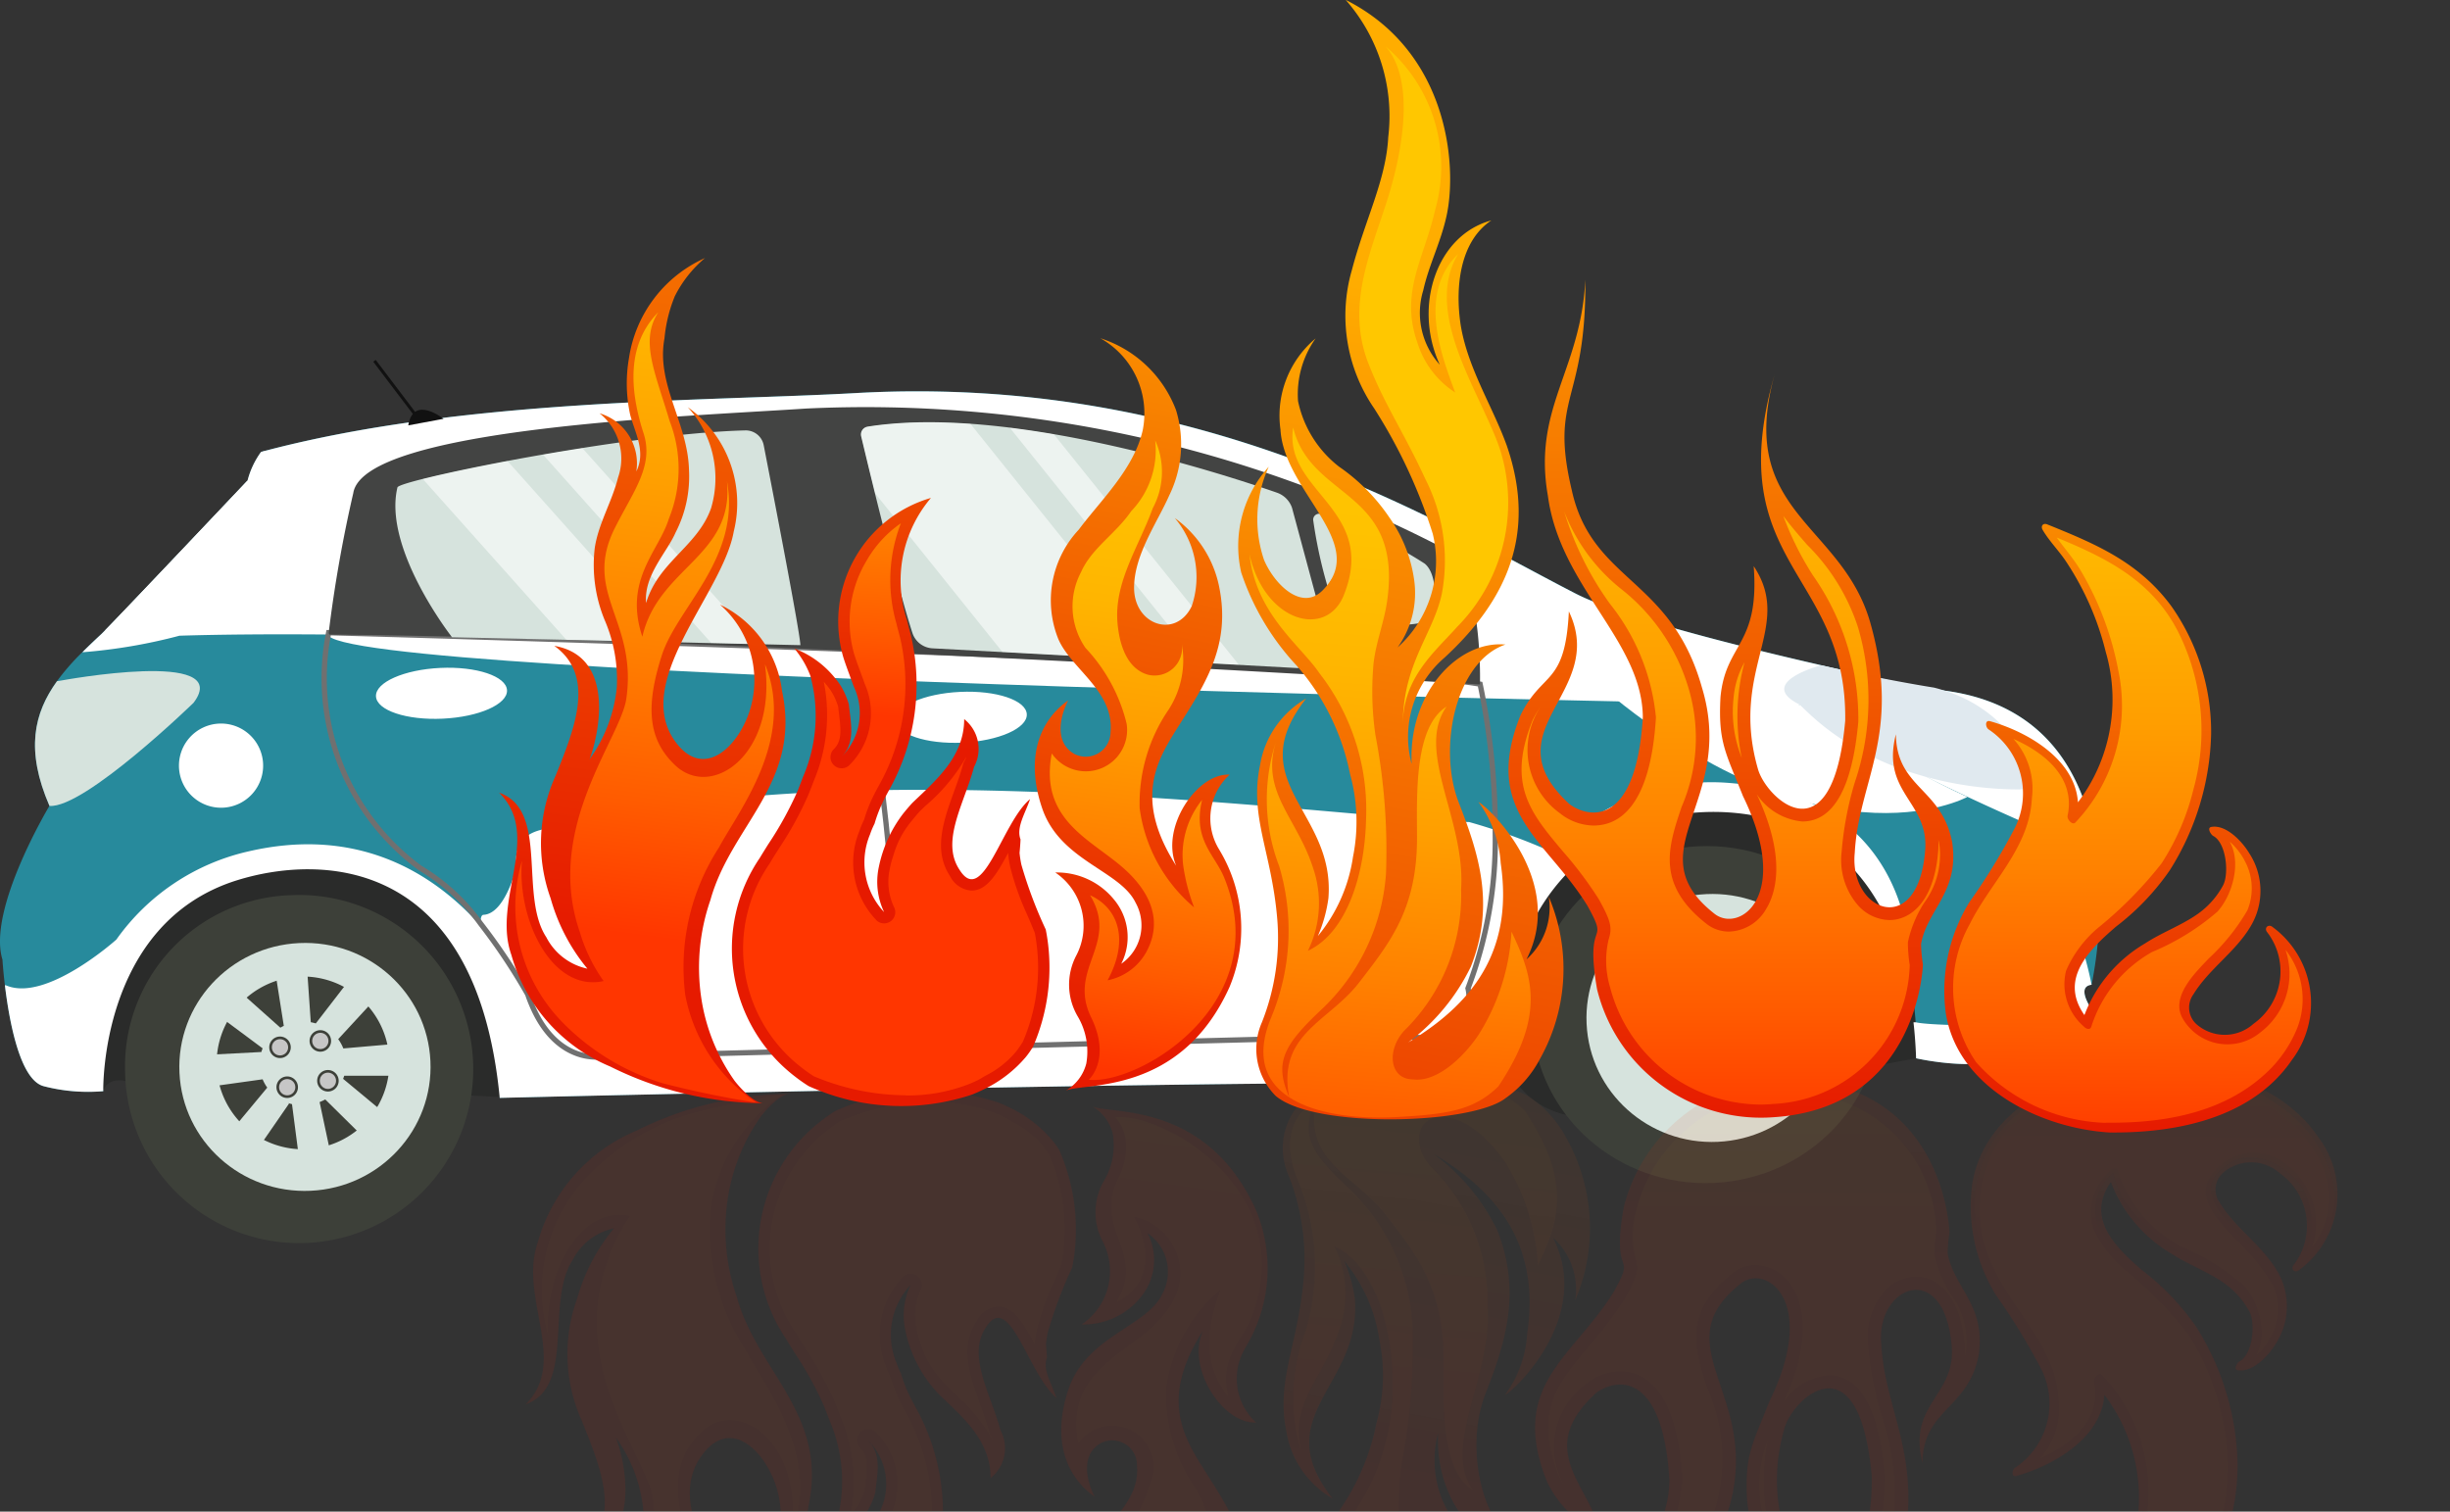 <svg xmlns="http://www.w3.org/2000/svg" xmlns:xlink="http://www.w3.org/1999/xlink" width="92.663" height="57.177" viewBox="0 0 92.663 57.177">
  <rect x="0" y="0" width="92.663" height="57.177" fill="#333333" stroke="none"/>
  <defs>
    <clipPath id="clip-path">
      <path id="Path_2891" data-name="Path 2891" d="M156.665,566.344c.347,1.782,1.395,7.2,1.386,7.562l-13.175-.3s-2.622-3.344-2.064-5.667c.068-.284,8.707-2.045,13.155-2.156A.692.692,0,0,1,156.665,566.344Z" transform="translate(-142.734 -565.785)" fill="none"/>
    </clipPath>
    <clipPath id="clip-path-2">
      <path id="Path_2893" data-name="Path 2893" d="M232.056,567.14c-1.927-.672-10.1-3.355-15.483-2.5a.3.3,0,0,0-.246.372c.288,1.211,1.338,5.574,1.937,7.43a.845.845,0,0,0,.759.584l13.834.748.809-2.19-1.045-3.877A.925.925,0,0,0,232.056,567.14Z" transform="translate(-216.319 -564.471)" fill="none"/>
    </clipPath>
    <clipPath id="clip-path-3">
      <rect id="Rectangle_1410" data-name="Rectangle 1410" width="78.664" height="16.909" fill="none"/>
    </clipPath>
    <linearGradient id="linear-gradient" x1="5.129" y1="0.18" x2="5.194" y2="-1.222" gradientUnits="objectBoundingBox">
      <stop offset="0" stop-color="#e61a00"/>
      <stop offset="1" stop-color="#ffad00" stop-opacity="0"/>
    </linearGradient>
    <linearGradient id="linear-gradient-2" x1="-4.257" y1="0.151" x2="-4.202" y2="-0.858" xlink:href="#linear-gradient"/>
    <linearGradient id="linear-gradient-3" x1="4.753" y1="0.326" x2="4.822" y2="-0.88" xlink:href="#linear-gradient"/>
    <linearGradient id="linear-gradient-4" x1="5.64" y1="0.19" x2="5.692" y2="-0.952" gradientUnits="objectBoundingBox">
      <stop offset="0" stop-color="#ff3600"/>
      <stop offset="0.094" stop-color="#ff4e00" stop-opacity="0.831"/>
      <stop offset="0.229" stop-color="#ff6e00" stop-opacity="0.612"/>
      <stop offset="0.366" stop-color="#ff8900" stop-opacity="0.427"/>
      <stop offset="0.5" stop-color="#ff9f00" stop-opacity="0.271"/>
      <stop offset="0.632" stop-color="#ffb000" stop-opacity="0.153"/>
      <stop offset="0.761" stop-color="#ffbd00" stop-opacity="0.067"/>
      <stop offset="0.885" stop-color="#ffc400" stop-opacity="0.016"/>
      <stop offset="1" stop-color="#ffc700" stop-opacity="0"/>
    </linearGradient>
    <linearGradient id="linear-gradient-5" x1="-4.933" y1="0.237" x2="-4.888" y2="-1.007" gradientUnits="objectBoundingBox">
      <stop offset="0" stop-color="#ff3600"/>
      <stop offset="0.093" stop-color="#ff4e00" stop-opacity="0.831"/>
      <stop offset="0.228" stop-color="#ff6e00" stop-opacity="0.612"/>
      <stop offset="0.364" stop-color="#ff8900" stop-opacity="0.427"/>
      <stop offset="0.498" stop-color="#ff9f00" stop-opacity="0.271"/>
      <stop offset="0.629" stop-color="#ffb000" stop-opacity="0.153"/>
      <stop offset="0.757" stop-color="#ffbd00" stop-opacity="0.067"/>
      <stop offset="0.881" stop-color="#ffc400" stop-opacity="0.016"/>
      <stop offset="0.995" stop-color="#ffc700" stop-opacity="0"/>
    </linearGradient>
    <linearGradient id="linear-gradient-6" x1="5.195" y1="0.364" x2="5.25" y2="-0.716" xlink:href="#linear-gradient-4"/>
    <linearGradient id="linear-gradient-7" x1="-4.105" y1="0.329" x2="-4.099" y2="-1.132" gradientUnits="objectBoundingBox">
      <stop offset="0" stop-color="#ff3600"/>
      <stop offset="0.142" stop-color="#ff3800" stop-opacity="0.984"/>
      <stop offset="0.269" stop-color="#ff3e00" stop-opacity="0.941"/>
      <stop offset="0.392" stop-color="#ff4800" stop-opacity="0.871"/>
      <stop offset="0.511" stop-color="#ff5700" stop-opacity="0.769"/>
      <stop offset="0.628" stop-color="#ff6a00" stop-opacity="0.639"/>
      <stop offset="0.743" stop-color="#ff8100" stop-opacity="0.478"/>
      <stop offset="0.856" stop-color="#ff9d00" stop-opacity="0.286"/>
      <stop offset="0.966" stop-color="#ffbc00" stop-opacity="0.071"/>
      <stop offset="1" stop-color="#ffc700" stop-opacity="0"/>
    </linearGradient>
    <linearGradient id="linear-gradient-8" x1="-4.008" y1="0.309" x2="-4.008" y2="-1.003" gradientUnits="objectBoundingBox">
      <stop offset="0" stop-color="#e61a00"/>
      <stop offset="0.771" stop-color="#ffad00" stop-opacity="0"/>
    </linearGradient>
    <linearGradient id="linear-gradient-9" x1="20.675" y1="0.232" x2="20.714" y2="-1.087" xlink:href="#linear-gradient"/>
    <linearGradient id="linear-gradient-10" x1="22.207" y1="0.207" x2="22.238" y2="-0.802" xlink:href="#linear-gradient-4"/>
    <linearGradient id="linear-gradient-11" x1="0.499" y1="0.208" x2="0.503" y2="-1.018" xlink:href="#linear-gradient"/>
    <linearGradient id="linear-gradient-12" x1="0.5" y1="0.298" x2="0.5" y2="-1.29" xlink:href="#linear-gradient-4"/>
    <linearGradient id="linear-gradient-13" x1="5.129" y1="1.025" x2="5.194" y2="-0.377" gradientUnits="objectBoundingBox">
      <stop offset="0" stop-color="#e61a00"/>
      <stop offset="1" stop-color="#ffad00"/>
    </linearGradient>
    <linearGradient id="linear-gradient-14" x1="-4.257" y1="1.005" x2="-4.202" y2="-0.004" xlink:href="#linear-gradient-13"/>
    <linearGradient id="linear-gradient-15" x1="4.845" y1="1.187" x2="4.914" y2="-0.019" xlink:href="#linear-gradient-13"/>
    <linearGradient id="linear-gradient-16" x1="-10.339" y1="1.006" x2="-10.237" y2="-0.016" gradientUnits="objectBoundingBox">
      <stop offset="0" stop-color="#ff3600"/>
      <stop offset="0.146" stop-color="#ff5b00"/>
      <stop offset="0.325" stop-color="#ff8100"/>
      <stop offset="0.503" stop-color="#ff9f00"/>
      <stop offset="0.677" stop-color="#ffb500"/>
      <stop offset="0.845" stop-color="#ffc200"/>
      <stop offset="1" stop-color="#ffc700"/>
    </linearGradient>
    <linearGradient id="linear-gradient-17" x1="5.64" y1="1.025" x2="5.692" y2="-0.117" xlink:href="#linear-gradient-16"/>
    <linearGradient id="linear-gradient-18" x1="-4.933" y1="1.005" x2="-4.888" y2="-0.239" xlink:href="#linear-gradient-16"/>
    <linearGradient id="linear-gradient-19" x1="5.297" y1="1.233" x2="5.352" y2="0.153" xlink:href="#linear-gradient-16"/>
    <linearGradient id="linear-gradient-20" x1="-4.105" y1="1.028" x2="-4.099" y2="-0.433" xlink:href="#linear-gradient-16"/>
    <linearGradient id="linear-gradient-21" x1="-4.008" y1="0.997" x2="-4.008" y2="-0.315" xlink:href="#linear-gradient-13"/>
    <linearGradient id="linear-gradient-22" x1="20.675" y1="1.005" x2="20.714" y2="-0.314" xlink:href="#linear-gradient-13"/>
    <linearGradient id="linear-gradient-23" x1="22.207" y1="1.005" x2="22.238" y2="-0.004" xlink:href="#linear-gradient-16"/>
    <linearGradient id="linear-gradient-24" x1="0.499" y1="1.017" x2="0.503" y2="-0.209" xlink:href="#linear-gradient-13"/>
    <linearGradient id="linear-gradient-25" x1="0.5" y1="1.072" x2="0.5" y2="-0.516" xlink:href="#linear-gradient-16"/>
  </defs>
  <g id="Group_3516" data-name="Group 3516" transform="translate(-58 -3842.162)">
    <g id="Group_2061" data-name="Group 2061" transform="translate(-22.246 3301.142)">
      <path id="Path_2846" data-name="Path 2846" d="M80.339,581.1s.023.4.092.967c.162,1.336.565,3.6,1.477,3.823a6.668,6.668,0,0,0,2.244.186S84,579.733,89.2,578.1c3.079-.963,9.06-1,9.944,8.229,0,0,35.161-.848,37.539-.462,0,0,.923-.167.732-1.606a7.4,7.4,0,0,1,.017-.81c.119-1.928.945-6.7,6.082-7.792,0,0,7.364-1.693,8.926,6.583.073.389.134.8.176,1.231s.081.883.1,1.359c0,0,2.824.656,3.989-.3a19.236,19.236,0,0,0,2.973-.138l.119-.815s-.029-.033-.076-.093c-.261-.318-1.046-1.354-.367-1.436a15.774,15.774,0,0,0,.185-5c-.391-2.813-1.848-5.827-6.23-6.174,0,0-10.561-2.134-13.454-3.616-5.258-2.7-14.169-8.323-27.235-7.591-5.642.317-14.953.2-22.495,2.226a3.2,3.2,0,0,0-.509,1.079s-5.221,5.522-5.524,5.8c-.252.233-.5.463-.728.694a8.939,8.939,0,0,0-.962,1.1c-.873,1.208-1.2,2.6-.285,4.714C82.117,575.289,79.754,579.206,80.339,581.1Z" transform="translate(0 -3.784)" fill="#278a9c"/>
      <g id="Group_1903" data-name="Group 1903" transform="translate(84.099 571.677)">
        <g id="Group_1897" data-name="Group 1897" transform="translate(0 0)">
          <g id="Group_1896" data-name="Group 1896">
            <path id="Path_2847" data-name="Path 2847" d="M332.325,635.561l1.806-.333s.689-9.219-7.6-9.372c-3.152-.058-8.472,2.05-7.732,9.962a3.172,3.172,0,0,0,2.142,1.556s-4.1-7.094,3.806-9.821C327.539,626.59,333.039,628.657,332.325,635.561Z" transform="translate(-265.515 -625.854)" fill="#2a2b2a"/>
            <path id="Path_2848" data-name="Path 2848" d="M110.272,642.877l1.162.06s.63-8.253-7.282-8.86a7.538,7.538,0,0,0-7.751,8.638s.115-.626,1.06-.329a7.041,7.041,0,0,1,4.634-6.269C104.828,635.012,110.152,636.074,110.272,642.877Z" transform="translate(-96.347 -632.098)" fill="#2a2b2a"/>
          </g>
        </g>
        <g id="Group_1902" data-name="Group 1902" transform="translate(0.873 1.047)">
          <g id="Group_1899" data-name="Group 1899" transform="translate(52.933 0)">
            <ellipse id="Ellipse_245" data-name="Ellipse 245" cx="6.58" cy="6.374" rx="6.58" ry="6.374" transform="translate(0 0.612) rotate(-2.664)" fill="#3d4039"/>
            <ellipse id="Ellipse_246" data-name="Ellipse 246" cx="4.751" cy="4.69" rx="4.751" ry="4.69" transform="matrix(0.999, -0.046, 0.046, 0.999, 2.133, 2.334)" fill="#d6e3dd"/>
            <path id="Path_2849" data-name="Path 2849" d="M336.893,647.8a3.267,3.267,0,1,0,3.11-3.443A3.281,3.281,0,0,0,336.893,647.8Z" transform="translate(-333.132 -640.972)" fill="#3d4039"/>
            <path id="Path_2850" data-name="Path 2850" d="M333.376,646.067l-.134-1.245,2.564-.134c.014-.047.029-.093.048-.138l-2.009-1.494.78-.98,1.9,1.693c.042-.025.085-.048.13-.069l-.4-2.532,1.246-.127.174,2.521a1.617,1.617,0,0,1,.19.045l1.569-2.033.947.819-1.669,1.809a1.556,1.556,0,0,1,.194.351l2.526-.22.04,1.252-2.531,0c-.013.04-.026.079-.042.117l2,1.66-.852.918-1.823-1.8a1.657,1.657,0,0,1-.214.105l.534,2.5-1.233.221-.344-2.647c-.048-.012-.1-.026-.142-.042l.029.022-1.477,2.139-1.007-.745,1.661-2a1.569,1.569,0,0,1-.175-.313Z" transform="translate(-330.357 -638.454)" fill="#d6e3dd"/>
            <g id="Group_1898" data-name="Group 1898" transform="translate(5.796 5.457)">
              <path id="Path_2851" data-name="Path 2851" d="M351.783,653.406a.357.357,0,1,0,.34-.373A.357.357,0,0,0,351.783,653.406Z" transform="translate(-350.257 -653.032)" fill="#c6c6c6" stroke="#3d4039" stroke-miterlimit="10" stroke-width="0.1"/>
              <path id="Path_2852" data-name="Path 2852" d="M345.409,654.416a.357.357,0,1,0,.34-.373A.357.357,0,0,0,345.409,654.416Z" transform="translate(-345.408 -653.801)" fill="#c6c6c6" stroke="#3d4039" stroke-miterlimit="10" stroke-width="0.1"/>
              <path id="Path_2853" data-name="Path 2853" d="M346.545,660.719a.357.357,0,1,0,.34-.373A.357.357,0,0,0,346.545,660.719Z" transform="translate(-346.272 -658.595)" fill="#c6c6c6" stroke="#3d4039" stroke-miterlimit="10" stroke-width="0.1"/>
              <path id="Path_2854" data-name="Path 2854" d="M352.984,659.706a.357.357,0,1,0,.34-.373A.357.357,0,0,0,352.984,659.706Z" transform="translate(-351.171 -657.825)" fill="#c6c6c6" stroke="#3d4039" stroke-miterlimit="10" stroke-width="0.1"/>
            </g>
          </g>
          <g id="Group_1901" data-name="Group 1901" transform="translate(0 2.153)">
            <path id="Path_2855" data-name="Path 2855" d="M100,645.9a6.584,6.584,0,1,0,6.277-6.673A6.48,6.48,0,0,0,100,645.9Z" transform="translate(-99.995 -639.224)" fill="#3d4039"/>
            <ellipse id="Ellipse_247" data-name="Ellipse 247" cx="4.751" cy="4.69" rx="4.751" ry="4.69" transform="translate(1.843 2.036) rotate(-2.669)" fill="#d6e3dd"/>
            <path id="Path_2856" data-name="Path 2856" d="M114.49,655.545a3.267,3.267,0,1,0,3.11-3.443A3.281,3.281,0,0,0,114.49,655.545Z" transform="translate(-111.019 -649.018)" fill="#3d4039"/>
            <path id="Path_2857" data-name="Path 2857" d="M110.973,653.815l-.134-1.245,2.564-.134c.014-.047.029-.093.048-.138l-2.009-1.494.78-.98,1.9,1.693c.042-.025.085-.048.13-.069l-.4-2.532,1.246-.127.174,2.521a1.681,1.681,0,0,1,.19.045l1.569-2.033.947.819-1.669,1.809a1.553,1.553,0,0,1,.194.351l2.526-.22.039,1.252-2.531,0c-.012.04-.026.079-.042.118l2,1.66-.852.919-1.823-1.8a1.642,1.642,0,0,1-.214.1l.533,2.505-1.233.221-.344-2.647c-.048-.012-.1-.026-.142-.042l.029.022-1.477,2.139-1.007-.745,1.661-2a1.563,1.563,0,0,1-.175-.314Z" transform="translate(-108.244 -646.501)" fill="#d6e3dd"/>
            <g id="Group_1900" data-name="Group 1900" transform="translate(5.507 5.159)">
              <path id="Path_2858" data-name="Path 2858" d="M129.38,661.154a.357.357,0,1,0,.34-.373A.357.357,0,0,0,129.38,661.154Z" transform="translate(-127.854 -660.78)" fill="#c6c6c6" stroke="#3d4039" stroke-miterlimit="10" stroke-width="0.1"/>
              <path id="Path_2859" data-name="Path 2859" d="M123.006,662.164a.357.357,0,1,0,.34-.373A.357.357,0,0,0,123.006,662.164Z" transform="translate(-123.005 -661.549)" fill="#c6c6c6" stroke="#3d4039" stroke-miterlimit="10" stroke-width="0.1"/>
              <path id="Path_2860" data-name="Path 2860" d="M124.143,668.467a.357.357,0,1,0,.34-.373A.357.357,0,0,0,124.143,668.467Z" transform="translate(-123.87 -666.343)" fill="#c6c6c6" stroke="#3d4039" stroke-miterlimit="10" stroke-width="0.1"/>
              <path id="Path_2861" data-name="Path 2861" d="M130.581,667.454a.357.357,0,1,0,.34-.373A.357.357,0,0,0,130.581,667.454Z" transform="translate(-128.768 -665.573)" fill="#c6c6c6" stroke="#3d4039" stroke-miterlimit="10" stroke-width="0.1"/>
            </g>
          </g>
        </g>
      </g>
      <g id="Group_1904" data-name="Group 1904" transform="translate(80.431 554.633)">
        <path id="Path_2862" data-name="Path 2862" d="M93.277,569.475l.015,0a20.462,20.462,0,0,0,3.654-.624c1.607-.05,3.523-.062,5.667-.045,11.984.1,31.112,1.141,43.521,1.887,7.175.436,12.1.771,12.1.771,3.6,2.564,11.187,5.6,11.187,5.6l.024-.013c-.391-2.813-1.848-5.827-6.23-6.174,0,0-1.837-.371-4.192-.913-3.286-.754-7.575-1.84-9.262-2.7-5.258-2.7-14.17-8.323-27.235-7.591-5.642.317-14.953.2-22.495,2.226a3.2,3.2,0,0,0-.509,1.079l0,0c-.13.138-4.575,4.839-5.4,5.68-.059.062-.1.1-.118.12C93.752,569.013,93.507,569.243,93.277,569.475Z" transform="translate(-90.344 -558.418)" fill="#fff"/>
        <path id="Path_2863" data-name="Path 2863" d="M221.821,608.162c.025.53,1.154.909,2.522.845s2.458-.545,2.433-1.075-1.154-.909-2.523-.845S221.8,607.632,221.821,608.162Z" transform="translate(-188.126 -594.529)" fill="#fff"/>
        <path id="Path_2864" data-name="Path 2864" d="M139.665,604.373c.025.53,1.154.909,2.523.845s2.458-.545,2.433-1.075-1.154-.909-2.523-.845S139.64,603.843,139.665,604.373Z" transform="translate(-125.63 -591.647)" fill="#fff"/>
        <path id="Path_2865" data-name="Path 2865" d="M108.533,613.781a1.592,1.592,0,1,0,1.516-1.664A1.592,1.592,0,0,0,108.533,613.781Z" transform="translate(-101.948 -598.36)" fill="#fff"/>
        <path id="Path_2866" data-name="Path 2866" d="M312.063,588.425s7.632,3.908,4.452,4.056l-3.951.134A11.986,11.986,0,0,0,312.063,588.425Z" transform="translate(-256.773 -580.338)" fill="#fff"/>
        <path id="Path_2867" data-name="Path 2867" d="M86.327,608.935c1.329.1,5.449-3.9,5.449-3.9,1.558-2.059-5.006-.843-5.006-.843l-.158.025C85.739,605.429,85.412,606.825,86.327,608.935Z" transform="translate(-84.641 -592.064)" fill="#d6e3dd"/>
        <path id="Path_2868" data-name="Path 2868" d="M232.056,567.14c-1.927-.672-10.1-3.355-15.483-2.5a.3.3,0,0,0-.246.372c.288,1.211,1.338,5.574,1.937,7.43a.845.845,0,0,0,.759.584l13.834.748.809-2.19-1.045-3.877A.925.925,0,0,0,232.056,567.14Z" transform="translate(-183.941 -562.117)" fill="#d6e3dd"/>
        <path id="Path_2869" data-name="Path 2869" d="M232.056,567.14c-1.927-.672-10.1-3.355-15.483-2.5a.3.3,0,0,0-.246.372c.288,1.211,1.338,5.574,1.937,7.43a.845.845,0,0,0,.759.584l13.834.748.809-2.19-1.045-3.877A.925.925,0,0,0,232.056,567.14Z" transform="translate(-183.941 -562.117)" fill="#d6e3dd"/>
        <path id="Path_2870" data-name="Path 2870" d="M232.056,567.14c-1.927-.672-10.1-3.355-15.483-2.5a.3.3,0,0,0-.246.372c.288,1.211,1.338,5.574,1.937,7.43a.845.845,0,0,0,.759.584l13.834.748.809-2.19-1.045-3.877A.925.925,0,0,0,232.056,567.14Z" transform="translate(-183.941 -562.117)" fill="#d6e3dd"/>
        <path id="Path_2871" data-name="Path 2871" d="M232.056,567.14c-1.927-.672-10.1-3.355-15.483-2.5a.3.3,0,0,0-.246.372c.288,1.211,1.338,5.574,1.937,7.43a.845.845,0,0,0,.759.584l13.834.748.809-2.19-1.045-3.877A.925.925,0,0,0,232.056,567.14Z" transform="translate(-183.941 -562.117)" fill="#d6e3dd"/>
        <path id="Path_2872" data-name="Path 2872" d="M382.667,659.331c.05.43.081.883.1,1.359,0,0,2.824.656,3.989-.3a19.244,19.244,0,0,0,2.973-.138l.119-.815s-6.047.1-7.05-.1A.331.331,0,0,0,382.667,659.331Z" transform="translate(-310.481 -634.273)" fill="#fff"/>
        <path id="Path_2873" data-name="Path 2873" d="M398.215,639.077a7.861,7.861,0,0,0,2.815.671c-.261-.318-1.046-1.354-.367-1.436,0,0-.828-4.464-2.7-4.749C397.959,633.564,396.7,639.024,398.215,639.077Z" transform="translate(-321.741 -614.676)" fill="#fff"/>
        <path id="Path_2874" data-name="Path 2874" d="M398.215,639.077c.359-1.2-.256-5.513-.256-5.513S396.7,639.024,398.215,639.077Z" transform="translate(-321.741 -614.676)" fill="#fff"/>
        <path id="Path_2875" data-name="Path 2875" d="M156.314,626.416c.828-.039,1.242-1.8,1.242-1.8-.165-1.731,1.579-1.415,2.243-1.594,10.709-2.9,29.76-.18,33.792-.116a22.634,22.634,0,0,1,3.16,1.146,8.137,8.137,0,0,1,6.513-2.636c7.789.517,7.027,7.786,7.027,7.786l-.07.048c-1.562-8.276-8.926-6.583-8.926-6.583a7.529,7.529,0,0,0-6.082,7.793c-.016-.126-3.67.6-4.066.522l-19.59.509-10.732.28s-1.739.364-2.708-2c-.047-.11-.09-.227-.133-.352a22.265,22.265,0,0,0-1.781-2.671C156.2,626.537,156.235,626.419,156.314,626.416Z" transform="translate(-138.213 -605.426)" fill="#fff"/>
        <path id="Path_2876" data-name="Path 2876" d="M213.155,651.7s-15.545-3.188-27.8-1Z" transform="translate(-160.389 -627.122)" fill="#fff"/>
        <path id="Path_2877" data-name="Path 2877" d="M344.753,608.4s-5.708,3.132-14.6-4.815l8.277,1.334S341.961,607.1,344.753,608.4Z" transform="translate(-270.531 -591.868)" fill="#fff"/>
        <path id="Path_2878" data-name="Path 2878" d="M96.813,579.381c.073-.028.151-.064.231-.1a10.143,10.143,0,0,0,5.172-5.577C102.086,573.839,97.641,578.54,96.813,579.381Z" transform="translate(-93.034 -569.138)" fill="#fff"/>
        <path id="Path_2879" data-name="Path 2879" d="M146.1,562.856s-1.14-.919-1.334.248Z" transform="translate(-129.51 -560.627)" fill="#111"/>
        <rect id="Rectangle_1345" data-name="Rectangle 1345" width="0.116" height="2.584" transform="translate(15.586 2.059) rotate(142.828)" fill="#111"/>
        <path id="Path_2880" data-name="Path 2880" d="M81.02,636.527c.162,1.336.565,3.6,1.477,3.823a6.667,6.667,0,0,0,2.244.186s-.149-6.345,5.05-7.975c3.079-.963,9.06-1,9.944,8.229,0,0,35.161-.848,37.539-.462,0,0,.923-.167.732-1.606,0,0-.014-.412.02-.912,0,0-31.678-3.109-37.1-.587,0,0-3.074-7.521-10.69-5.758a8.4,8.4,0,0,0-5,3.336s-2.622,2.357-4.141,1.745A.239.239,0,0,0,81.02,636.527Z" transform="translate(-81.02 -612.875)" fill="#fff"/>
        <path id="Path_2881" data-name="Path 2881" d="M187.154,595.947s-7.972-1.59-10.091-3.106c0,0,5.106,3,2.5,2.821-14.534-.991-47.557-1.683-47.56-1.606-.081,1.728,55.826,2.7,55.826,2.7S186.957,596.509,187.154,595.947Z" transform="translate(-119.799 -583.698)" fill="#fff"/>
        <path id="Path_2882" data-name="Path 2882" d="M121.525,565.864a10.04,10.04,0,0,1,2.683.753.555.555,0,0,0,.5.088,55.032,55.032,0,0,1,9.022-1.884A90.813,90.813,0,0,0,121.525,565.864Z" transform="translate(-111.832 -562.383)" fill="#fff"/>
        <path id="Path_2883" data-name="Path 2883" d="M362.842,604.394l.078.078a1.215,1.215,0,0,0,.091.091c3.434,3.372,8.462,3.021,8.462,3.021a3.763,3.763,0,0,0-1.457-2.829,5.185,5.185,0,0,0-1.7-.891c-.13-.046-.267-.085-.407-.12,0,0-1.928-.3-4.283-.846l-.029.013S361.144,603.565,362.842,604.394Z" transform="translate(-294.945 -591.348)" fill="#e0e9ef"/>
        <path id="Path_2884" data-name="Path 2884" d="M164.2,652.99c.969,2.364,2.708,2,2.708,2l10.732-.28,19.59-.509a3.676,3.676,0,0,0,1.009.075l1.065-.87s-28.092-2.993-34.932-.471C164.318,652.956,164.258,652.972,164.2,652.99Z" transform="translate(-144.298 -628.642)" fill="#fff"/>
        <path id="Path_2885" data-name="Path 2885" d="M135.111,606.644a7.613,7.613,0,0,1,2.291,2.106,22.271,22.271,0,0,1,1.781,2.671c.043.125.086.242.133.352.969,2.364,2.708,2,2.708,2l10.732-.28,19.59-.509a3.678,3.678,0,0,0,1.009.075,1.521,1.521,0,0,0,1.391-1.863,15.742,15.742,0,0,0,1.031-5.861,27.084,27.084,0,0,0-.573-5.645c-2.424-.441-13.185-.927-23.4-1.3-10.353-.38-20.15-.647-20.15-.647A8.91,8.91,0,0,0,135.111,606.644Z" transform="translate(-119.409 -587.425)" fill="none" stroke="#707070" stroke-miterlimit="10" stroke-width="0.2"/>
        <path id="Path_2886" data-name="Path 2886" d="M216.65,600.818s2,12.262.939,14.856" transform="translate(-184.193 -589.766)" fill="none" stroke="#707070" stroke-miterlimit="10" stroke-width="0.2"/>
      </g>
      <g id="Group_1911" data-name="Group 1911" transform="translate(92.677 556.385)">
        <path id="Path_2887" data-name="Path 2887" d="M132.192,570.518a.153.153,0,0,0,.023.074c5.592.048,12.741.3,20.037.628,8.337.38,16.865.862,23.483,1.26l0-.013s.134-4.444-1.45-5.18a47.443,47.443,0,0,0-24.054-5.244c-4.342.294-16.729.716-17.11,3.2A50.922,50.922,0,0,0,132.192,570.518Z" transform="translate(-132.191 -561.954)" fill="#434443"/>
        <path id="Path_2888" data-name="Path 2888" d="M156.665,566.344c.347,1.782,1.395,7.2,1.386,7.562l-13.175-.3s-2.622-3.344-2.064-5.667c.068-.284,8.707-2.045,13.155-2.156A.692.692,0,0,1,156.665,566.344Z" transform="translate(-140.211 -564.868)" fill="#d6e3dd"/>
        <path id="Path_2889" data-name="Path 2889" d="M292.023,580.844a17.131,17.131,0,0,0-3.914-1.87.222.222,0,0,0-.3.25,17.566,17.566,0,0,0,.907,3.595s2.64.705,3.646.079C292.366,582.9,292.618,581.331,292.023,580.844Z" transform="translate(-250.569 -574.89)" fill="#d6e3dd"/>
        <path id="Path_2890" data-name="Path 2890" d="M289.182,589.135s-1.025,1.993-.035,2.816c0,0,2.873.363,2.906-1.584C292.053,590.368,291.849,588.639,289.182,589.135Z" transform="translate(-251.259 -582.563)" fill="#2a2b2a"/>
        <g id="Group_1907" data-name="Group 1907" transform="translate(2.523 0.917)">
          <g id="Group_1906" data-name="Group 1906" clip-path="url(#clip-path)">
            <g id="Group_1905" data-name="Group 1905" transform="translate(0.18 -1.812)" opacity="0.57">
              <rect id="Rectangle_1346" data-name="Rectangle 1346" width="1.274" height="13.695" transform="translate(13.799 10.213) rotate(138.227)" fill="#fff"/>
              <rect id="Rectangle_1347" data-name="Rectangle 1347" width="2.842" height="13.695" transform="matrix(-0.746, 0.666, -0.666, -0.746, 11.243, 11.014)" fill="#fff"/>
            </g>
          </g>
        </g>
        <path id="Path_2892" data-name="Path 2892" d="M232.056,567.14c-1.927-.672-10.1-3.355-15.483-2.5a.3.3,0,0,0-.246.372c.288,1.211,1.338,5.574,1.937,7.43a.845.845,0,0,0,.759.584l13.834.748.809-2.19-1.045-3.877A.925.925,0,0,0,232.056,567.14Z" transform="translate(-196.187 -563.868)" fill="#d6e3dd"/>
        <g id="Group_1910" data-name="Group 1910" transform="translate(20.132 0.602)">
          <g id="Group_1909" data-name="Group 1909" clip-path="url(#clip-path-2)">
            <g id="Group_1908" data-name="Group 1908" transform="translate(-1.144 -2.188)" opacity="0.56">
              <rect id="Rectangle_1348" data-name="Rectangle 1348" width="1.144" height="16.636" transform="matrix(-0.78, 0.626, -0.626, -0.78, 16.808, 13.075)" fill="#fff"/>
              <rect id="Rectangle_1349" data-name="Rectangle 1349" width="4.457" height="16.636" transform="translate(13.888 12.975) rotate(141.257)" fill="#fff"/>
            </g>
          </g>
        </g>
      </g>
    </g>
    <g id="Group_2185" data-name="Group 2185" transform="translate(-86.431 3387.664)">
      <g id="Group_2180" data-name="Group 2180" transform="translate(158.43 494.766)">
        <g id="Group_2179" data-name="Group 2179" clip-path="url(#clip-path-3)">
          <g id="Group_2178" data-name="Group 2178" transform="translate(5.872 0)" opacity="0.1">
            <path id="Path_3471" data-name="Path 3471" d="M201.794,705.407a7.269,7.269,0,0,0-1.233,3.1,7.8,7.8,0,0,0,.348,3.7c.788,2.836,3.451,4.427,2.709,7.9a4.2,4.2,0,0,1-2.346,3.271,3.808,3.808,0,0,0,1.191-3.762c-.325-1.389-1.69-2.952-2.831-1.487-1.786,2.291,1.742,5.645,2.159,8.018a4.457,4.457,0,0,1-1.739,4.7,3.976,3.976,0,0,0,.881-3.82c-.51-1.447-1.994-2.025-2.458-3.588-.092,1.053.789,1.911,1.113,2.663a4.621,4.621,0,0,1,.51,2.372c-.046,1.794-1.252,3.241-.927,4.977a5.517,5.517,0,0,0,.389,1.59,4.556,4.556,0,0,0,1.142,1.447,4.949,4.949,0,0,1-2.875-3.79,5.547,5.547,0,0,1,.047-2.141c.186-.695.6-1.389.232-2.141a1.975,1.975,0,0,1-1.391,2.2,2.187,2.187,0,0,0,.7-2.431c-.232-.926-.742-1.736-.881-2.662a5.466,5.466,0,0,1,.371-2.72,5.705,5.705,0,0,0,.464-2.546,5.6,5.6,0,0,0-1.033-2.73c.278.695,1.1,3.865-1.332,4.292,1.6-1.154.742-3.183.046-4.919a6.156,6.156,0,0,1-.186-4.63,7.212,7.212,0,0,1,1.391-2.662,2.283,2.283,0,0,0-1.554,1.19c-1.043,1.588.117,4.812-1.785,5.466,1.646-1.621-.278-4.051.464-6.134a6.448,6.448,0,0,1,3.736-4.222,13.111,13.111,0,0,1,5.78-1.389C202.464,704.554,201.858,705.309,201.794,705.407Z" transform="translate(-192.91 -703.411)" fill="url(#linear-gradient)"/>
            <path id="Path_3472" data-name="Path 3472" d="M363.181,701.728a2.512,2.512,0,0,0-.527,2.782,8.634,8.634,0,0,1,.575,4c-.222,2.481-1.045,3.787-.646,5.716a3.584,3.584,0,0,0,1.747,2.536c-2.494-3.17,1.107-4.245.842-7.552a5.382,5.382,0,0,0-.4-1.433,6.088,6.088,0,0,1,1.329,2.993,6.762,6.762,0,0,1-.109,3.126A8.865,8.865,0,0,1,363.975,718a9.6,9.6,0,0,0-2.1,3.526,4.471,4.471,0,0,0,1.041,4,4.786,4.786,0,0,1-.177-3.528c.4-.937,1.462-1.984,2.26-1.1,1.684,1.764-1.51,3.693-1.64,6.037a3.806,3.806,0,0,0,1.33,3.445,3.64,3.64,0,0,1-.665-2.371,4.237,4.237,0,0,1,1.551-2.48,7.261,7.261,0,0,0,1.909-1.93,5.377,5.377,0,0,0,.926-2.315,3.53,3.53,0,0,0-.62-2.591,4.384,4.384,0,0,1,1.329,4.3,19.859,19.859,0,0,1-2.215,4.741,6.191,6.191,0,0,0-.842,5.239c.5,1.91,1.292,3.4,1.374,5.027a6.65,6.65,0,0,1-1.611,5.187c3.874-1.948,4.222-6.232,3.826-8.123-.215-1.026-.67-1.874-.892-2.866a2.925,2.925,0,0,1,.626-2.812c-1.019,2.205-.123,4.906,1.95,5.458-1.162-.772-1.384-2.454-1.162-3.942.266-1.654,1.218-3.1,1.75-4.587,1.152-3.363-.034-5.86-2.36-8.01a3.942,3.942,0,0,1-1.241-4.024c-.141,2.646,1.728,4.686,3.545,4.521-1.861-.638-2.57-3.859-1.773-5.954.753-1.93,1.4-3.86.466-6.23a7.867,7.867,0,0,0-2.371-2.867c2.747,1.643,3.944,3.749,3.5,6.781a4.367,4.367,0,0,1-.842,2.315c.421-.22,3.323-3,1.817-5.954a2.63,2.63,0,0,1,.842,2.371,6.959,6.959,0,0,0-.345-6.158,4.165,4.165,0,0,0-1.286-1.461C370.6,700.648,364.659,700.486,363.181,701.728Z" transform="translate(-333.8 -700.347)" fill="url(#linear-gradient-2)"/>
            <path id="Path_3473" data-name="Path 3473" d="M322.377,716.511a2.243,2.243,0,0,0,.378,2.862c-1.237.068-2.635-2.015-2.021-3.447-1.648,2.583-.7,4.039.129,5.346,1.028,1.613,1.928,3.052,1.5,5.184a4.23,4.23,0,0,1-1.683,2.623,3.442,3.442,0,0,0,.642-3.332c-.6-1.25-2.181-.723-2.181.694,0,1.245.871,2.453,1.333,3.5a4.4,4.4,0,0,1,.252,3.224,4.534,4.534,0,0,1-2.86,2.713,3.255,3.255,0,0,0,1.6-3.486c-.336-1.468-1.593-2.646-2.414-3.749a3.918,3.918,0,0,1-.777-4.141c.49-1.138,2.12-1.974,1.975-3.522a.936.936,0,0,0-1.369-.823c-.756.429-.55,1.4-.232,2.026-1.111-.786-1.623-2.2-.985-4.081.674-1.988,2.946-2.352,3.531-3.567a1.762,1.762,0,0,0-.539-2.315,2.217,2.217,0,0,1-.27,2.423,2.778,2.778,0,0,1-2.228,1.023,2.429,2.429,0,0,0,.8-3.13,2.372,2.372,0,0,1,.058-2.329,2.607,2.607,0,0,0,.315-1.768,1.659,1.659,0,0,0-.771-1.021c.72.309,4.333-.185,6.185,3.908a5.751,5.751,0,0,1-.371,5.179Z" transform="translate(-295.119 -705.836)" fill="url(#linear-gradient-3)"/>
            <path id="Path_3474" data-name="Path 3474" d="M205.833,704.665a6.326,6.326,0,0,0-2.687,4.065,8.329,8.329,0,0,0,1.276,5.589c.747,1.392,2.9,4.092,1.738,6.927.45-3.43-2.015-5.119-3.388-3.829-1.022.96-1.149,2.189-.513,4.169.586,1.824,3,3.681,2.463,6.588.283-2.855-2.6-3.254-3.2-5.886-.72,2.154.629,3.241,1,4.456a5,5,0,0,1,.032,3.7c-.549,1.852-1.133,3.031-.43,4.115-1.182-1.193-1.1-2.9-.556-4.578.4-1.238-.395-2.2-1.089-3.588-1.23-2.46.864-3.486.436-6.454-.217-1.508-3.118-4.894-1.758-8.824a6.208,6.208,0,0,1,.9-1.852c-1.938-.431-3.276,2.29-3.09,4.547a6.229,6.229,0,0,1,1.517-6.091A8.962,8.962,0,0,1,202.3,705.4,35.983,35.983,0,0,1,205.833,704.665Z" transform="translate(-196.098 -703.533)" fill="url(#linear-gradient-4)"/>
            <path id="Path_3475" data-name="Path 3475" d="M365.224,705a8.523,8.523,0,0,1,.31,5.733,7.03,7.03,0,0,0-.068,4.866c-.729-2.009.733-2.987,1.353-4.946a4.081,4.081,0,0,0-.2-3.118c1.445.669,2.154,2.839,2.2,4.989a8.423,8.423,0,0,1-1.766,5.513c-.709,1.047-2.4,2.232-2.643,4.493.572-2.563,2.9-3.2,3.567-1.544,1.306,3.267-2.3,3.916-1.915,6.34.669-2.756,4.153-2.316,3.554-6.561-.125-.884-.487-1.709-.532-2.591a11.5,11.5,0,0,1,.089-2.48,23.211,23.211,0,0,0,.4-5.238,7.8,7.8,0,0,0-2.482-5.182c-1.462-1.378-1.722-2.012-1.178-3.281-.465,2.4,1.493,2.853,2.633,4.329,1.177,1.524,2.2,2.784,2.2,5.485,0,1.55-.128,4.186,1.116,4.962-1.193-1.688.727-4.265.551-6.912a7.171,7.171,0,0,0-2.162-5.356c-.682-.772-.523-1.831.346-1.831.931-.122,1.967.911,2.484,1.7a8.123,8.123,0,0,1,1.239,3.887c.786-1.654,1.315-3.153-.5-5.854-.925-.9-1.907-1.051-3.844-1.158C367.271,701.094,363.928,701.839,365.224,705Z" transform="translate(-336.023 -700.663)" fill="url(#linear-gradient-5)"/>
            <path id="Path_3476" data-name="Path 3476" d="M325.407,717.49c-.349.856-1.2,1.439-.832,2.935a3.328,3.328,0,0,1-.719-2.456,7.287,7.287,0,0,1,.415-1.609,5.925,5.925,0,0,0-2.058,3.746,6.284,6.284,0,0,0,1.1,3.74,3.446,3.446,0,0,1,.492,2.488,1.041,1.041,0,0,0-1.293-1.171c-.81.242-1.069,1.19-1.136,1.941-.141,1.547.807,2.9,1.333,4.355a2.9,2.9,0,0,1,.091,2.565,3.335,3.335,0,0,0-.91-2.682c-.572-.843-1.493-1.393-1.893-2.3a2.767,2.767,0,0,1,.168-2.872,6.359,6.359,0,0,0,1.555-2.865,1.563,1.563,0,0,0-2.831-1.126c-.478-2.489,1.448-3.236,2.683-4.312.936-.816,1.574-1.923.9-3.184A2.154,2.154,0,0,0,321,713.6c.846,1.565.379,2.748-.663,3.218,1.119-1.857-.864-2.764.039-4.617.78-1.6-.089-2.363-.089-2.363C322.177,709.639,327.359,712.707,325.407,717.49Z" transform="translate(-297.98 -707.841)" fill="url(#linear-gradient-6)"/>
            <g id="Group_2175" data-name="Group 2175" transform="translate(54.655)">
              <path id="Path_3477" data-name="Path 3477" d="M530.209,698.929a8.709,8.709,0,0,0-3.241.892c-3,1.546-3.484,4.418-2.026,7.222.364.67.882,1.329,1.336,2.011q.113.17.22.343a4.792,4.792,0,0,1,.5,3.559,2.086,2.086,0,0,1-.216.315,2.664,2.664,0,0,1-.292.3c-.109.1-.226.189-.351.28s-.256.18-.391.268c.146-.04.3-.084.451-.132s.308-.1.463-.161.3-.135.45-.21a2.881,2.881,0,0,0,1.719-2.977,6.055,6.055,0,0,1,1.69,4.919,11.544,11.544,0,0,1-2.658,6.024c.271-.111.547-.218.82-.327.137-.055.273-.11.407-.166,3.978-1.372,5.375-5.653,4.649-8.846a9.261,9.261,0,0,0-1.034-2.865c-.816-1.663-2.141-2.4-3.132-3.42a7.034,7.034,0,0,1-.794-1.186,1.794,1.794,0,0,1,.612-1.928,3.384,3.384,0,0,0,.883,1.618c.09.1.186.2.289.312a5.324,5.324,0,0,0,1.693,1.229c.113.062.229.124.348.186l.376.193c.81.413,1.827,1.229,1.846,2.067.013.577-.132,1.537-.62,1.671.325.134,1.8-.878,1.58-2.566-.253-1.947-4.208-3.562-2.076-5.033,1.01-.735,2.357.138,2.861.919a2.762,2.762,0,0,1-.224,2.941,3.083,3.083,0,0,0,1.318-3.334C537.434,702.019,535.945,698.8,530.209,698.929Z" transform="translate(-523.988 -698.743)" fill="url(#linear-gradient-7)"/>
              <path id="Path_3478" data-name="Path 3478" d="M529.454,697.827c-2.6.152-5.767,1.674-6.214,4.516a6.4,6.4,0,0,0,.894,4.2,24.063,24.063,0,0,1,1.69,2.752,2.906,2.906,0,0,1-.964,3.779c-.12.08-.151.37.056.311,1.614-.456,3.7-1.734,3.27-3.749l-.305.25a6.44,6.44,0,0,1,1.408,6.123,10.862,10.862,0,0,1-1.473,3.375c-.276.43-.656.8-.913,1.238-.085.146.018.271.172.209,1.859-.751,3.475-1.433,4.7-3.1a8.266,8.266,0,0,0,1.5-4.823,10.07,10.07,0,0,0-1.561-5.158,9.394,9.394,0,0,0-2.036-2.135c-1.134-.976-2.27-2.128-1-3.594l-.283,0a5.358,5.358,0,0,0,2.38,2.958c.641.42,1.369.675,2,1.12a3.158,3.158,0,0,1,.947,1.069c.241.439.127,1.622-.369,1.878-.08.042-.251.309-.07.34.565.1,1.175-.562,1.43-.988a2.606,2.606,0,0,0,.055-2.774c-.574-.97-1.574-1.608-2.162-2.568a.85.85,0,0,1,.169-1.176,1.626,1.626,0,0,1,2.1.058,2.436,2.436,0,0,1,.508,3.484c-.11.164.073.3.215.181a3.569,3.569,0,0,0,.73-5.034c-1.51-2.208-4.381-2.765-6.879-2.739-.182,0-.35.372-.118.37,2.25-.023,4.589.4,6.221,2.069a4.752,4.752,0,0,1,.983,1.518,3.016,3.016,0,0,1-1.081,3.552l.215.181a2.779,2.779,0,0,0-.527-3.9,1.951,1.951,0,0,0-2.929.5c-.506.829.472,1.765.98,2.3a7.907,7.907,0,0,1,1.452,1.811,2.168,2.168,0,0,1-.1,1.877c-.143.3-.657.99-1.062.921q-.036.17-.07.34c1.193-.616.822-2.387.1-3.185a9.154,9.154,0,0,0-2.468-1.524,4.976,4.976,0,0,1-2.3-2.82c-.04-.151-.208-.09-.283,0a2.109,2.109,0,0,0-.672,2.112,4.427,4.427,0,0,0,1.218,1.628,15.155,15.155,0,0,1,2.394,2.434,9.092,9.092,0,0,1,1.206,2.8,8.325,8.325,0,0,1-.556,5.917c-1.059,2.115-2.966,2.945-5.035,3.78l.172.209c.326-.556.8-1.042,1.138-1.6a11.624,11.624,0,0,0,1.442-3.819,6.428,6.428,0,0,0-1.621-5.734c-.119-.134-.331.128-.3.25.381,1.765-1.493,2.815-2.9,3.211q.029.156.056.311a2.81,2.81,0,0,0,1.495-2.85c-.086-1.882-1.563-3.183-2.352-4.771a4.961,4.961,0,0,1,.244-5.226,6.861,6.861,0,0,1,4.945-2.293C529.516,698.186,529.683,697.813,529.454,697.827Z" transform="translate(-523.173 -697.826)" fill="url(#linear-gradient-8)"/>
            </g>
            <g id="Group_2176" data-name="Group 2176" transform="translate(8.795 0.986)">
              <path id="Path_3479" data-name="Path 3479" d="M257.457,706.038a7.515,7.515,0,0,1,.572,3.88q-.034.282-.089.559a16.6,16.6,0,0,0-.92,2.446,3.849,3.849,0,0,0-.071.453c.021.216.031.368.037.509-.173.456.183.99.361,1.525-1.068-.89-1.78-4.095-2.67-2.67-.623.935-.035,2.112.387,3.354.06.178.117.356.164.535a1.435,1.435,0,0,1-.373,1.808c0-1.424-1.068-2.314-1.966-3.175-.122-.134-.24-.272-.352-.414a4.935,4.935,0,0,1-.911-2.01,2.656,2.656,0,0,1,.2-1.7,2.744,2.744,0,0,0-.533,2.935,3.024,3.024,0,0,0,.173.411,5.115,5.115,0,0,0,.354.9c.07.141.145.279.219.412a8.2,8.2,0,0,1,.8,5.816c-.047.185-.1.365-.141.547a4.816,4.816,0,0,0,.9,4.644,4.863,4.863,0,0,1-3.315-6.025c.047-.15.1-.3.152-.444.04-.11.081-.22.121-.33s.081-.22.12-.33a2.324,2.324,0,0,0-.461-2.662c.534.534.356,1.246.277,1.985a2.821,2.821,0,0,1-.141.386,2.46,2.46,0,0,1-.407.638,3.57,3.57,0,0,1-.324.346,3.629,3.629,0,0,1-1.186.74,3.8,3.8,0,0,0,.35-.5,3.657,3.657,0,0,0,.253-.531,5.814,5.814,0,0,0-.276-3.82c-.064-.174-.132-.347-.2-.521a13.218,13.218,0,0,0-1.122-2.038c-.105-.169-.211-.338-.314-.509a6.1,6.1,0,0,1,1.334-8.272,5.907,5.907,0,0,1,.513-.36,8.5,8.5,0,0,1,6.187-.319q.244.1.477.215a4.781,4.781,0,0,1,1.542,1.2C257.284,705.772,257.375,705.905,257.457,706.038Z" transform="translate(-246.054 -703.784)" fill="url(#linear-gradient-9)"/>
              <path id="Path_3480" data-name="Path 3480" d="M254.614,727.982a4.362,4.362,0,0,1-1.3-1.419,4.477,4.477,0,0,1-.467-3.529c.045-.144.1-.287.146-.428q.053-.147.107-.292l.013-.035c.041-.112.082-.224.122-.335l.008-.026a2.76,2.76,0,0,0-.6-3.107.422.422,0,0,0-.562.628c.3.3.27.71.191,1.349-.011.084-.021.169-.031.254a2.392,2.392,0,0,1-.11.295,2.047,2.047,0,0,1-.335.528l-.014.016q-.04.049-.083.1a6.41,6.41,0,0,0-.376-3.745c-.062-.17-.131-.345-.209-.536a12.942,12.942,0,0,0-1.095-2.005l-.06-.1c-.106-.171-.21-.336-.311-.5a.414.414,0,0,0-.024-.035,5.673,5.673,0,0,1,1.257-7.686,5.434,5.434,0,0,1,.449-.317,9.109,9.109,0,0,1,3.477-.718,6.4,6.4,0,0,1,2.358.417c.145.057.288.121.426.191l.231.138a3.619,3.619,0,0,1,1.167.924l.013.017c.083.111.162.227.235.343A7.1,7.1,0,0,1,259.76,712c-.02.166-.046.33-.076.487-.095.233-.188.453-.278.663a10.339,10.339,0,0,0-.648,1.814,4.278,4.278,0,0,0-.079.5.432.432,0,0,0,0,.051c-.436-.815-.808-1.43-1.39-1.43a.988.988,0,0,0-.818.558c-.644.967-.236,2.1.159,3.187.063.174.127.35.187.527.067.2.116.358.155.507a.424.424,0,0,0,.047.11.739.739,0,0,1,.073.167,6.95,6.95,0,0,0-1.545-1.854l-.2-.192c-.121-.134-.227-.259-.324-.381a3.511,3.511,0,0,1-.68-1.278c0-.01-.006-.019-.009-.029a3.575,3.575,0,0,1-.138-.518,2.237,2.237,0,0,1,.165-1.434.422.422,0,0,0-.642-.519,3.145,3.145,0,0,0-.669,3.4,3.5,3.5,0,0,0,.178.429,5.587,5.587,0,0,0,.371.934c.066.132.141.273.229.431a7.813,7.813,0,0,1,.762,5.515q-.026.1-.053.2c-.03.113-.059.226-.086.339A5.959,5.959,0,0,0,254.614,727.982Z" transform="translate(-248.205 -705.914)" fill="url(#linear-gradient-10)"/>
            </g>
            <g id="Group_2177" data-name="Group 2177" transform="translate(38.183 0.562)">
              <path id="Path_3481" data-name="Path 3481" d="M440.425,711.641c-.391,2.057-2.1,2.043-2.13,4.086-.557-2.191,1.192-2.526,1.114-4.3-.225-3.468-2.893-2.419-2.669-.179.146,2.715,1.769,4.453.606,8.634-1.046,3.831-5.1,4.181-3.636,9.464-2.063-7.22,2.747-7.434,2.669-13.107-.48-5.31-2.991-2.944-3.3-1.828-1.085,3.777,1.369,5.377-.161,7.677.229-3.025-1.061-2.878-1.256-4.949-.094-1.713.195-2.1.85-3.75,1.867-3.818-.161-5.208-1.095-4.437-3.008,2.38.86,4.222-.459,8.551-1.167,4.152-4.159,3.989-4.921,7.457-.854,3.605.552,3.268.513,7.961-.166-3.441-2-4.848-1.416-8.18.465-3.459,3.567-5.478,3.591-8.373-.258-4.135-2.018-3.838-2.77-3.288-3.079,2.824,1.456,4.195-.028,7.293-.138-2.83-1-2.239-1.824-3.917-1.491-3.685.993-4.71,2.528-7.219.874-1.572-.123-.366.364-3.164a6.386,6.386,0,0,1,6.7-4.83c5.479.372,5.623,5.778,5.623,5.778a5.3,5.3,0,0,0-.07.776C439.477,709.1,440.7,709.761,440.425,711.641Z" transform="translate(-423.639 -701.224)" fill="url(#linear-gradient-11)"/>
              <path id="Path_3482" data-name="Path 3482" d="M428.241,726.648a11.77,11.77,0,0,1,1.734-3.5,8.111,8.111,0,0,0,1.736-4.282v-.035c-.21-3.361-1.4-4.067-2.359-4.067a2.077,2.077,0,0,0-1.2.41l-.022.016-.02.019a2.952,2.952,0,0,0-.763,4.046,3.662,3.662,0,0,1-.3-.507c-.979-2.434-.087-3.495,1.146-4.961a14.588,14.588,0,0,0,1.353-1.8l.011-.018c.45-.809.511-1.064.366-1.514a3.476,3.476,0,0,1,.05-1.789,5.855,5.855,0,0,1,5.661-4.455c.169,0,.344.006.519.018a5.377,5.377,0,0,1,5.16,5.254,5.555,5.555,0,0,0-.069.813v.041l.007.04a4.454,4.454,0,0,0,.621,1.477,3.037,3.037,0,0,1,.56,2.2c-.011.055-.023.109-.035.16a3.006,3.006,0,0,0,0-.315c-.13-2.005-1.039-2.716-1.848-2.716a1.64,1.64,0,0,0-1.211.578,2.621,2.621,0,0,0-.6,2.018,12.525,12.525,0,0,0,.5,2.624,9.688,9.688,0,0,1,.122,5.84,7.775,7.775,0,0,1-1.93,3.135c-.309.353-.62.708-.9,1.091a11.623,11.623,0,0,1,1.127-2.258,9.442,9.442,0,0,0,1.711-5.484v-.019l0-.019c-.226-2.507-.939-3.778-2.119-3.778a2.333,2.333,0,0,0-1.725,1.034c1.145-2.434.713-3.773.346-4.36a1.671,1.671,0,0,0-1.392-.838,1.373,1.373,0,0,0-.884.318c-1.888,1.494-1.414,2.9-.913,4.4a6.558,6.558,0,0,1,.3,4.391,7.489,7.489,0,0,1-2.553,3.838A6.97,6.97,0,0,0,428.241,726.648Zm6.819-5.7a3.292,3.292,0,0,1-.414-1.348,4.693,4.693,0,0,1,.3-2.259A7.83,7.83,0,0,0,435.06,720.948Z" transform="translate(-426.133 -703.722)" fill="url(#linear-gradient-12)"/>
            </g>
          </g>
        </g>
      </g>
      <g id="Group_2184" data-name="Group 2184" transform="translate(163.302 454.498)">
        <path id="Path_3483" data-name="Path 3483" d="M201.794,544.555a7.269,7.269,0,0,1-1.233-3.1,7.8,7.8,0,0,1,.348-3.7c.788-2.836,3.451-4.427,2.709-7.9a4.2,4.2,0,0,0-2.346-3.27,3.808,3.808,0,0,1,1.191,3.762c-.325,1.389-1.69,2.952-2.831,1.487-1.786-2.291,1.742-5.645,2.159-8.018a4.457,4.457,0,0,0-1.739-4.7,3.976,3.976,0,0,1,.881,3.82c-.51,1.447-1.994,2.025-2.458,3.588-.092-1.053.789-1.911,1.113-2.663a4.62,4.62,0,0,0,.51-2.372c-.046-1.794-1.252-3.241-.927-4.977a5.516,5.516,0,0,1,.389-1.59,4.553,4.553,0,0,1,1.142-1.447,4.948,4.948,0,0,0-2.875,3.79,5.547,5.547,0,0,0,.047,2.141c.186.695.6,1.389.232,2.141a1.975,1.975,0,0,0-1.391-2.2,2.187,2.187,0,0,1,.7,2.43c-.232.926-.742,1.736-.881,2.662a5.466,5.466,0,0,0,.371,2.72,5.7,5.7,0,0,1,.464,2.546,5.6,5.6,0,0,1-1.033,2.73c.278-.695,1.1-3.865-1.332-4.292,1.6,1.154.742,3.183.046,4.919a6.156,6.156,0,0,0-.186,4.63,7.212,7.212,0,0,0,1.391,2.662,2.283,2.283,0,0,1-1.554-1.19c-1.043-1.588.117-4.812-1.785-5.466,1.646,1.621-.278,4.051.464,6.135a6.449,6.449,0,0,0,3.736,4.221,13.117,13.117,0,0,0,5.78,1.389C202.464,545.408,201.858,544.654,201.794,544.555Z" transform="translate(-192.91 -503.714)" fill="url(#linear-gradient-13)"/>
        <path id="Path_3484" data-name="Path 3484" d="M363.181,495.954a2.513,2.513,0,0,1-.527-2.782,8.634,8.634,0,0,0,.575-4c-.222-2.481-1.045-3.787-.646-5.716a3.584,3.584,0,0,1,1.747-2.536c-2.494,3.17,1.107,4.245.842,7.552a5.385,5.385,0,0,1-.4,1.433,6.088,6.088,0,0,0,1.329-2.993,6.762,6.762,0,0,0-.109-3.126,8.865,8.865,0,0,0-2.018-4.107,9.606,9.606,0,0,1-2.1-3.526,4.471,4.471,0,0,1,1.041-4,4.786,4.786,0,0,0-.177,3.528c.4.937,1.462,1.985,2.26,1.1,1.684-1.764-1.51-3.693-1.64-6.037a3.806,3.806,0,0,1,1.33-3.445,3.64,3.64,0,0,0-.665,2.371,4.237,4.237,0,0,0,1.551,2.48,7.264,7.264,0,0,1,1.909,1.93,5.379,5.379,0,0,1,.926,2.315,3.531,3.531,0,0,1-.62,2.592,4.384,4.384,0,0,0,1.329-4.3,19.863,19.863,0,0,0-2.215-4.741,6.191,6.191,0,0,1-.842-5.239c.5-1.91,1.292-3.4,1.374-5.027a6.65,6.65,0,0,0-1.611-5.187c3.874,1.948,4.222,6.232,3.826,8.123-.215,1.026-.67,1.874-.892,2.866a2.925,2.925,0,0,0,.626,2.812c-1.019-2.205-.123-4.906,1.95-5.458-1.162.772-1.384,2.453-1.162,3.942.266,1.654,1.218,3.1,1.75,4.587,1.152,3.363-.034,5.86-2.36,8.01a3.942,3.942,0,0,0-1.241,4.024c-.141-2.646,1.728-4.686,3.545-4.521-1.861.638-2.57,3.859-1.773,5.954.753,1.93,1.4,3.86.466,6.23a7.868,7.868,0,0,1-2.371,2.867c2.747-1.643,3.944-3.749,3.5-6.781a4.366,4.366,0,0,0-.842-2.315c.421.22,3.323,3,1.817,5.954a2.631,2.631,0,0,0,.842-2.371,6.959,6.959,0,0,1-.345,6.158,4.164,4.164,0,0,1-1.286,1.461C370.6,497.035,364.659,497.2,363.181,495.954Z" transform="translate(-333.8 -454.498)" fill="url(#linear-gradient-14)"/>
        <path id="Path_3485" data-name="Path 3485" d="M322.377,551.16a2.242,2.242,0,0,1,.378-2.861c-1.237-.068-2.635,2.015-2.021,3.447-1.648-2.583-.7-4.039.129-5.346,1.028-1.613,1.928-3.052,1.5-5.185a4.23,4.23,0,0,0-1.683-2.623,3.442,3.442,0,0,1,.642,3.332c-.6,1.25-2.181.723-2.181-.694,0-1.245.871-2.453,1.333-3.5a4.4,4.4,0,0,0,.252-3.224,4.534,4.534,0,0,0-2.86-2.713,3.255,3.255,0,0,1,1.6,3.486c-.336,1.468-1.593,2.646-2.414,3.749a3.918,3.918,0,0,0-.777,4.141c.49,1.138,2.12,1.974,1.975,3.522a.937.937,0,0,1-1.369.824c-.756-.429-.55-1.4-.232-2.026-1.111.786-1.623,2.2-.985,4.081.674,1.988,2.946,2.352,3.531,3.567a1.762,1.762,0,0,1-.539,2.315,2.217,2.217,0,0,0-.27-2.423A2.777,2.777,0,0,0,316.16,552a2.429,2.429,0,0,1,.8,3.13,2.372,2.372,0,0,0,.058,2.329,2.607,2.607,0,0,1,.315,1.768,1.659,1.659,0,0,1-.771,1.021c.72-.309,4.333.185,6.185-3.908a5.751,5.751,0,0,0-.371-5.179Z" transform="translate(-295.119 -518.998)" fill="url(#linear-gradient-15)"/>
        <path id="Path_3486" data-name="Path 3486" d="M391.189,490.751c0-2.313,1.141-3.415,1.473-4.945a6.81,6.81,0,0,0-.63-4.369c-.812-1.764-1.533-2.787-2.145-4.355-.854-2.187.078-4.177.714-6.182.56-1.764,1.086-4.512-.066-5.811a5.956,5.956,0,0,1,1.873,6.2c-.42,1.846-1.341,3.1-.665,5.017a3.458,3.458,0,0,0,1.424,1.874c-.432-1.2-1.485-3.709.118-5.239-1.384,2.263.94,5.389,1.6,7.456a6.692,6.692,0,0,1-1.645,6.654C392.416,487.977,391.189,488.962,391.189,490.751Z" transform="translate(-357.003 -463.336)" fill="url(#linear-gradient-16)"/>
        <path id="Path_3487" data-name="Path 3487" d="M205.833,555.747a6.326,6.326,0,0,1-2.687-4.065,8.329,8.329,0,0,1,1.276-5.589c.747-1.392,2.9-4.092,1.738-6.927.45,3.43-2.015,5.119-3.388,3.829-1.022-.96-1.149-2.189-.513-4.169.586-1.824,3-3.681,2.463-6.588.283,2.855-2.6,3.254-3.2,5.886-.72-2.154.629-3.241,1-4.456a5,5,0,0,0,.032-3.7c-.549-1.852-1.133-3.031-.43-4.115-1.182,1.193-1.1,2.9-.556,4.578.4,1.238-.395,2.2-1.089,3.588-1.23,2.46.864,3.486.436,6.454-.217,1.508-3.118,4.895-1.758,8.824a6.21,6.21,0,0,0,.9,1.852c-1.938.431-3.276-2.29-3.09-4.547a6.23,6.23,0,0,0,1.517,6.091,8.963,8.963,0,0,0,3.808,2.322A35.969,35.969,0,0,0,205.833,555.747Z" transform="translate(-196.098 -514.041)" fill="url(#linear-gradient-17)"/>
        <path id="Path_3488" data-name="Path 3488" d="M365.224,574.542a8.523,8.523,0,0,0,.31-5.734,7.029,7.029,0,0,1-.068-4.866c-.729,2.009.733,2.987,1.353,4.946a4.081,4.081,0,0,1-.2,3.118c1.445-.669,2.154-2.839,2.2-4.989a8.423,8.423,0,0,0-1.766-5.513c-.709-1.047-2.4-2.232-2.643-4.493.572,2.564,2.9,3.2,3.567,1.544,1.306-3.267-2.3-3.916-1.915-6.34.669,2.756,4.153,2.316,3.554,6.56-.125.884-.487,1.709-.532,2.592a11.5,11.5,0,0,0,.089,2.48,23.21,23.21,0,0,1,.4,5.238,7.8,7.8,0,0,1-2.482,5.182c-1.462,1.378-1.722,2.012-1.178,3.281-.465-2.4,1.493-2.853,2.633-4.329,1.177-1.524,2.2-2.784,2.2-5.485,0-1.55-.128-4.186,1.116-4.962-1.193,1.688.727,4.265.551,6.912a7.172,7.172,0,0,1-2.162,5.356c-.682.772-.523,1.831.346,1.831.931.122,1.967-.911,2.484-1.7a8.123,8.123,0,0,0,1.239-3.887c.786,1.654,1.315,3.153-.5,5.854-.925.9-1.907,1.051-3.844,1.158C367.271,578.449,363.928,577.7,365.224,574.542Z" transform="translate(-336.023 -536.043)" fill="url(#linear-gradient-18)"/>
        <path id="Path_3489" data-name="Path 3489" d="M325.407,571.68c-.349-.856-1.2-1.439-.832-2.935a3.327,3.327,0,0,0-.719,2.456,7.287,7.287,0,0,0,.415,1.609,5.925,5.925,0,0,1-2.058-3.746,6.284,6.284,0,0,1,1.1-3.74,3.446,3.446,0,0,0,.492-2.488,1.041,1.041,0,0,1-1.293,1.171c-.81-.242-1.069-1.189-1.136-1.941-.141-1.547.807-2.9,1.333-4.355a2.9,2.9,0,0,0,.091-2.565,3.334,3.334,0,0,1-.91,2.682c-.572.844-1.493,1.393-1.893,2.3a2.767,2.767,0,0,0,.168,2.871,6.361,6.361,0,0,1,1.555,2.865,1.563,1.563,0,0,1-2.831,1.126c-.478,2.489,1.448,3.236,2.683,4.312.936.816,1.574,1.922.9,3.184A2.154,2.154,0,0,1,321,575.57c.846-1.565.379-2.748-.663-3.218,1.119,1.857-.864,2.764.039,4.617.78,1.6-.089,2.363-.089,2.363C322.177,579.53,327.359,576.462,325.407,571.68Z" transform="translate(-297.98 -538.49)" fill="url(#linear-gradient-19)"/>
        <g id="Group_2181" data-name="Group 2181" transform="translate(54.655 19.82)">
          <path id="Path_3490" data-name="Path 3490" d="M530.209,597.989a8.712,8.712,0,0,1-3.241-.891c-3-1.546-3.484-4.418-2.026-7.222.364-.67.882-1.329,1.336-2.012q.113-.171.22-.343a4.792,4.792,0,0,0,.5-3.56,2.089,2.089,0,0,0-.216-.315,2.648,2.648,0,0,0-.292-.3c-.109-.1-.226-.189-.351-.28s-.256-.18-.391-.268c.146.04.3.084.451.132s.308.1.463.161.3.135.45.21a2.881,2.881,0,0,1,1.719,2.977,6.055,6.055,0,0,0,1.69-4.919,11.545,11.545,0,0,0-2.658-6.024c.271.111.547.218.82.328.137.055.273.11.407.166,3.978,1.372,5.375,5.653,4.649,8.846a9.262,9.262,0,0,1-1.034,2.865c-.816,1.663-2.141,2.4-3.132,3.42a7.031,7.031,0,0,0-.794,1.186,1.794,1.794,0,0,0,.612,1.928,3.384,3.384,0,0,1,.883-1.618c.09-.1.186-.2.289-.312a5.326,5.326,0,0,1,1.693-1.229c.113-.062.229-.124.348-.186l.376-.193c.81-.413,1.827-1.229,1.846-2.067.013-.577-.132-1.537-.62-1.671.325-.134,1.8.878,1.58,2.566-.253,1.947-4.208,3.562-2.076,5.033,1.01.735,2.357-.138,2.861-.919a2.762,2.762,0,0,0-.224-2.941,3.082,3.082,0,0,1,1.318,3.334C537.434,594.9,535.945,598.116,530.209,597.989Z" transform="translate(-523.988 -575.156)" fill="url(#linear-gradient-20)"/>
          <path id="Path_3491" data-name="Path 3491" d="M529.454,597.279c-2.6-.152-5.767-1.674-6.214-4.516a6.4,6.4,0,0,1,.894-4.2,24.058,24.058,0,0,0,1.69-2.752,2.906,2.906,0,0,0-.964-3.779c-.12-.08-.151-.37.056-.311,1.614.456,3.7,1.734,3.27,3.749l-.305-.25a6.44,6.44,0,0,0,1.408-6.123,10.862,10.862,0,0,0-1.473-3.375c-.276-.429-.656-.8-.913-1.238-.085-.146.018-.271.172-.209,1.859.751,3.475,1.433,4.7,3.1a8.266,8.266,0,0,1,1.5,4.823,10.07,10.07,0,0,1-1.561,5.158,9.39,9.39,0,0,1-2.036,2.135c-1.134.976-2.27,2.129-1,3.594l-.283,0a5.358,5.358,0,0,1,2.38-2.958c.641-.42,1.369-.675,2-1.12a3.158,3.158,0,0,0,.947-1.069c.241-.439.127-1.622-.369-1.878-.08-.042-.251-.309-.07-.34.565-.1,1.175.562,1.43.988a2.606,2.606,0,0,1,.055,2.774c-.574.97-1.574,1.608-2.162,2.569a.85.85,0,0,0,.169,1.176,1.626,1.626,0,0,0,2.1-.058,2.436,2.436,0,0,0,.508-3.484c-.11-.164.073-.3.215-.181a3.569,3.569,0,0,1,.73,5.034c-1.51,2.208-4.381,2.765-6.879,2.739-.182,0-.35-.372-.118-.37,2.25.023,4.589-.4,6.221-2.069a4.755,4.755,0,0,0,.983-1.518,3.016,3.016,0,0,0-1.081-3.552l.215-.18a2.779,2.779,0,0,1-.527,3.9,1.951,1.951,0,0,1-2.929-.5c-.506-.829.472-1.765.98-2.3a7.905,7.905,0,0,0,1.452-1.811,2.168,2.168,0,0,0-.1-1.876c-.143-.3-.657-.99-1.062-.921l-.07-.34c1.193.616.822,2.387.1,3.185a9.154,9.154,0,0,1-2.468,1.524,4.976,4.976,0,0,0-2.3,2.82c-.04.151-.208.09-.283,0a2.11,2.11,0,0,1-.672-2.112,4.429,4.429,0,0,1,1.218-1.628A15.145,15.145,0,0,0,531.4,587.1a9.088,9.088,0,0,0,1.206-2.8,8.325,8.325,0,0,0-.556-5.917c-1.059-2.115-2.966-2.945-5.035-3.78l.172-.209c.326.556.8,1.042,1.138,1.6a11.627,11.627,0,0,1,1.442,3.819,6.428,6.428,0,0,1-1.621,5.734c-.119.134-.331-.128-.3-.25.381-1.765-1.493-2.815-2.9-3.211q.029-.156.056-.311a2.81,2.81,0,0,1,1.495,2.85c-.086,1.882-1.563,3.183-2.352,4.771a4.961,4.961,0,0,0,.244,5.226,6.861,6.861,0,0,0,4.945,2.293C529.516,596.92,529.683,597.292,529.454,597.279Z" transform="translate(-523.173 -574.261)" fill="url(#linear-gradient-21)"/>
        </g>
        <g id="Group_2182" data-name="Group 2182" transform="translate(8.795 18.834)">
          <path id="Path_3492" data-name="Path 3492" d="M257.457,589.069a7.515,7.515,0,0,0,.572-3.879q-.034-.282-.089-.559a16.6,16.6,0,0,1-.92-2.446,3.85,3.85,0,0,1-.071-.453c.021-.215.031-.368.037-.509-.173-.456.183-.99.361-1.525-1.068.89-1.78,4.095-2.67,2.671-.623-.935-.035-2.112.387-3.354.06-.178.117-.356.164-.535a1.435,1.435,0,0,0-.373-1.808c0,1.424-1.068,2.314-1.966,3.175-.122.135-.24.272-.352.414a4.935,4.935,0,0,0-.911,2.01,2.656,2.656,0,0,0,.2,1.7,2.744,2.744,0,0,1-.533-2.935,3.032,3.032,0,0,1,.173-.411,5.1,5.1,0,0,1,.354-.9c.07-.142.145-.279.219-.412a8.2,8.2,0,0,0,.8-5.816c-.047-.185-.1-.365-.141-.547a4.816,4.816,0,0,1,.9-4.644,4.863,4.863,0,0,0-3.315,6.025c.047.15.1.3.152.444.04.11.081.22.121.33s.081.22.12.33a2.324,2.324,0,0,1-.461,2.662c.534-.534.356-1.246.277-1.985a2.817,2.817,0,0,0-.141-.386,2.459,2.459,0,0,0-.407-.638,3.549,3.549,0,0,0-.324-.346,3.629,3.629,0,0,0-1.186-.74,3.817,3.817,0,0,1,.35.5,3.67,3.67,0,0,1,.253.531,5.814,5.814,0,0,1-.276,3.82c-.064.174-.132.347-.2.522a13.232,13.232,0,0,1-1.122,2.038c-.105.169-.211.337-.314.509a6.1,6.1,0,0,0,1.334,8.272,5.907,5.907,0,0,0,.513.36,8.5,8.5,0,0,0,6.187.319q.244-.1.477-.215a4.782,4.782,0,0,0,1.542-1.195C257.284,589.336,257.375,589.2,257.457,589.069Z" transform="translate(-246.054 -568.306)" fill="url(#linear-gradient-22)"/>
          <path id="Path_3493" data-name="Path 3493" d="M254.8,595.692a9.11,9.11,0,0,1-3.477-.718,5.463,5.463,0,0,1-.449-.317,5.673,5.673,0,0,1-1.257-7.686c.008-.011.016-.023.024-.035.1-.168.2-.333.308-.5l.063-.1a12.947,12.947,0,0,0,1.1-2.01c.076-.186.145-.362.208-.533a6.41,6.41,0,0,0,.376-3.745q.043.048.083.1l.014.016a2.05,2.05,0,0,1,.335.528,2.4,2.4,0,0,1,.111.3c.009.085.02.17.031.255.079.639.113,1.045-.191,1.349a.422.422,0,0,0,.562.629,2.76,2.76,0,0,0,.6-3.107l-.008-.026c-.04-.112-.081-.223-.122-.334l-.013-.035q-.054-.145-.107-.292c-.051-.142-.1-.284-.146-.428a4.477,4.477,0,0,1,.467-3.53,4.36,4.36,0,0,1,1.3-1.419,5.96,5.96,0,0,0-.168,3.794c.027.112.056.225.086.338q.027.1.053.2a7.808,7.808,0,0,1-.757,5.506c-.093.166-.168.307-.234.439a5.573,5.573,0,0,0-.371.934,3.5,3.5,0,0,0-.178.43,3.144,3.144,0,0,0,.669,3.4.422.422,0,0,0,.642-.519,2.237,2.237,0,0,1-.165-1.434,3.577,3.577,0,0,1,.138-.518c0-.01.006-.019.009-.029a3.513,3.513,0,0,1,.68-1.278c.1-.122.2-.247.324-.381l.2-.192a6.952,6.952,0,0,0,1.545-1.854.737.737,0,0,1-.073.166.421.421,0,0,0-.047.11c-.039.149-.089.31-.155.507-.06.177-.124.353-.187.527-.395,1.092-.8,2.221-.152,3.2a.978.978,0,0,0,.811.548h0c.582,0,.954-.616,1.39-1.43a.432.432,0,0,0,0,.051,4.269,4.269,0,0,0,.079.5,10.339,10.339,0,0,0,.648,1.815c.09.211.183.431.278.663.031.158.056.322.076.488a7.1,7.1,0,0,1-.527,3.632c-.073.116-.152.232-.235.343l-.013.018a3.62,3.62,0,0,1-1.168.924c-.081.048-.159.094-.231.138-.137.07-.28.134-.426.191a6.4,6.4,0,0,1-2.358.417Z" transform="translate(-248.205 -573.096)" fill="url(#linear-gradient-23)"/>
        </g>
        <g id="Group_2183" data-name="Group 2183" transform="translate(38.183 10.578)">
          <path id="Path_3494" data-name="Path 3494" d="M439.243,543.543a5.3,5.3,0,0,0,.07.777s-.145,5.406-5.623,5.778a6.386,6.386,0,0,1-6.7-4.83c-.488-2.8.51-1.592-.364-3.164-1.536-2.509-4.019-3.534-2.528-7.219.825-1.678,1.686-1.087,1.824-3.917,1.484,3.1-3.051,4.469.028,7.293.752.55,2.512.847,2.77-3.288-.024-2.9-3.126-4.914-3.591-8.373-.583-3.332,1.25-4.739,1.416-8.18.039,4.693-1.367,4.356-.513,7.961.762,3.468,3.754,3.305,4.921,7.458,1.319,4.328-2.549,6.171.459,8.551.933.771,2.962-.619,1.095-4.437-.655-1.653-.944-2.036-.85-3.749.2-2.07,1.485-1.923,1.256-4.949,1.529,2.3-.925,3.9.161,7.676.313,1.116,2.824,3.482,3.3-1.828.078-5.673-4.731-5.887-2.669-13.107-1.466,5.283,2.59,5.633,3.636,9.464,1.163,4.181-.46,5.919-.606,8.635-.225,2.24,2.444,3.289,2.669-.179.078-1.775-1.671-2.11-1.114-4.3.029,2.043,1.739,2.03,2.13,4.086C440.7,541.58,439.477,542.239,439.243,543.543Z" transform="translate(-423.639 -518.419)" fill="url(#linear-gradient-24)"/>
          <path id="Path_3495" data-name="Path 3495" d="M435.631,593.88a5.923,5.923,0,0,1-5.661-4.455,3.475,3.475,0,0,1-.05-1.789c.145-.45.084-.7-.366-1.514l-.011-.018a14.59,14.59,0,0,0-1.353-1.8c-1.233-1.466-2.124-2.527-1.146-4.961a3.679,3.679,0,0,1,.3-.508,2.952,2.952,0,0,0,.763,4.046l.02.019.022.016a2.077,2.077,0,0,0,1.2.41c.96,0,2.149-.706,2.359-4.067v-.035a8.11,8.11,0,0,0-1.736-4.282,11.791,11.791,0,0,1-1.732-3.491,6.977,6.977,0,0,0,2.18,2.948,7.48,7.48,0,0,1,2.55,3.827,6.566,6.566,0,0,1-.292,4.4c-.5,1.493-.975,2.9.921,4.4a1.366,1.366,0,0,0,.876.311,1.671,1.671,0,0,0,1.392-.838c.366-.587.8-1.926-.346-4.359a2.332,2.332,0,0,0,1.724,1.033c1.18,0,1.892-1.271,2.119-3.778l0-.019v-.019a9.442,9.442,0,0,0-1.711-5.484,11.619,11.619,0,0,1-1.127-2.258c.283.383.594.738.9,1.091a7.776,7.776,0,0,1,1.929,3.132,9.69,9.69,0,0,1-.121,5.843,12.524,12.524,0,0,0-.5,2.624,2.621,2.621,0,0,0,.6,2.018,1.641,1.641,0,0,0,1.21.578c.808,0,1.718-.711,1.847-2.706a3.063,3.063,0,0,0,0-.329c.013.053.025.108.036.165a3.037,3.037,0,0,1-.56,2.2,4.452,4.452,0,0,0-.621,1.477l-.007.04v.041a5.57,5.57,0,0,0,.069.812,5.4,5.4,0,0,1-5.16,5.255C435.975,593.874,435.8,593.88,435.631,593.88Zm-.68-13.123a4.691,4.691,0,0,1-.305-2.26,3.293,3.293,0,0,1,.414-1.348A7.832,7.832,0,0,0,434.952,580.757Z" transform="translate(-426.133 -562.678)" fill="url(#linear-gradient-25)"/>
        </g>
      </g>
    </g>
  </g>
</svg>
